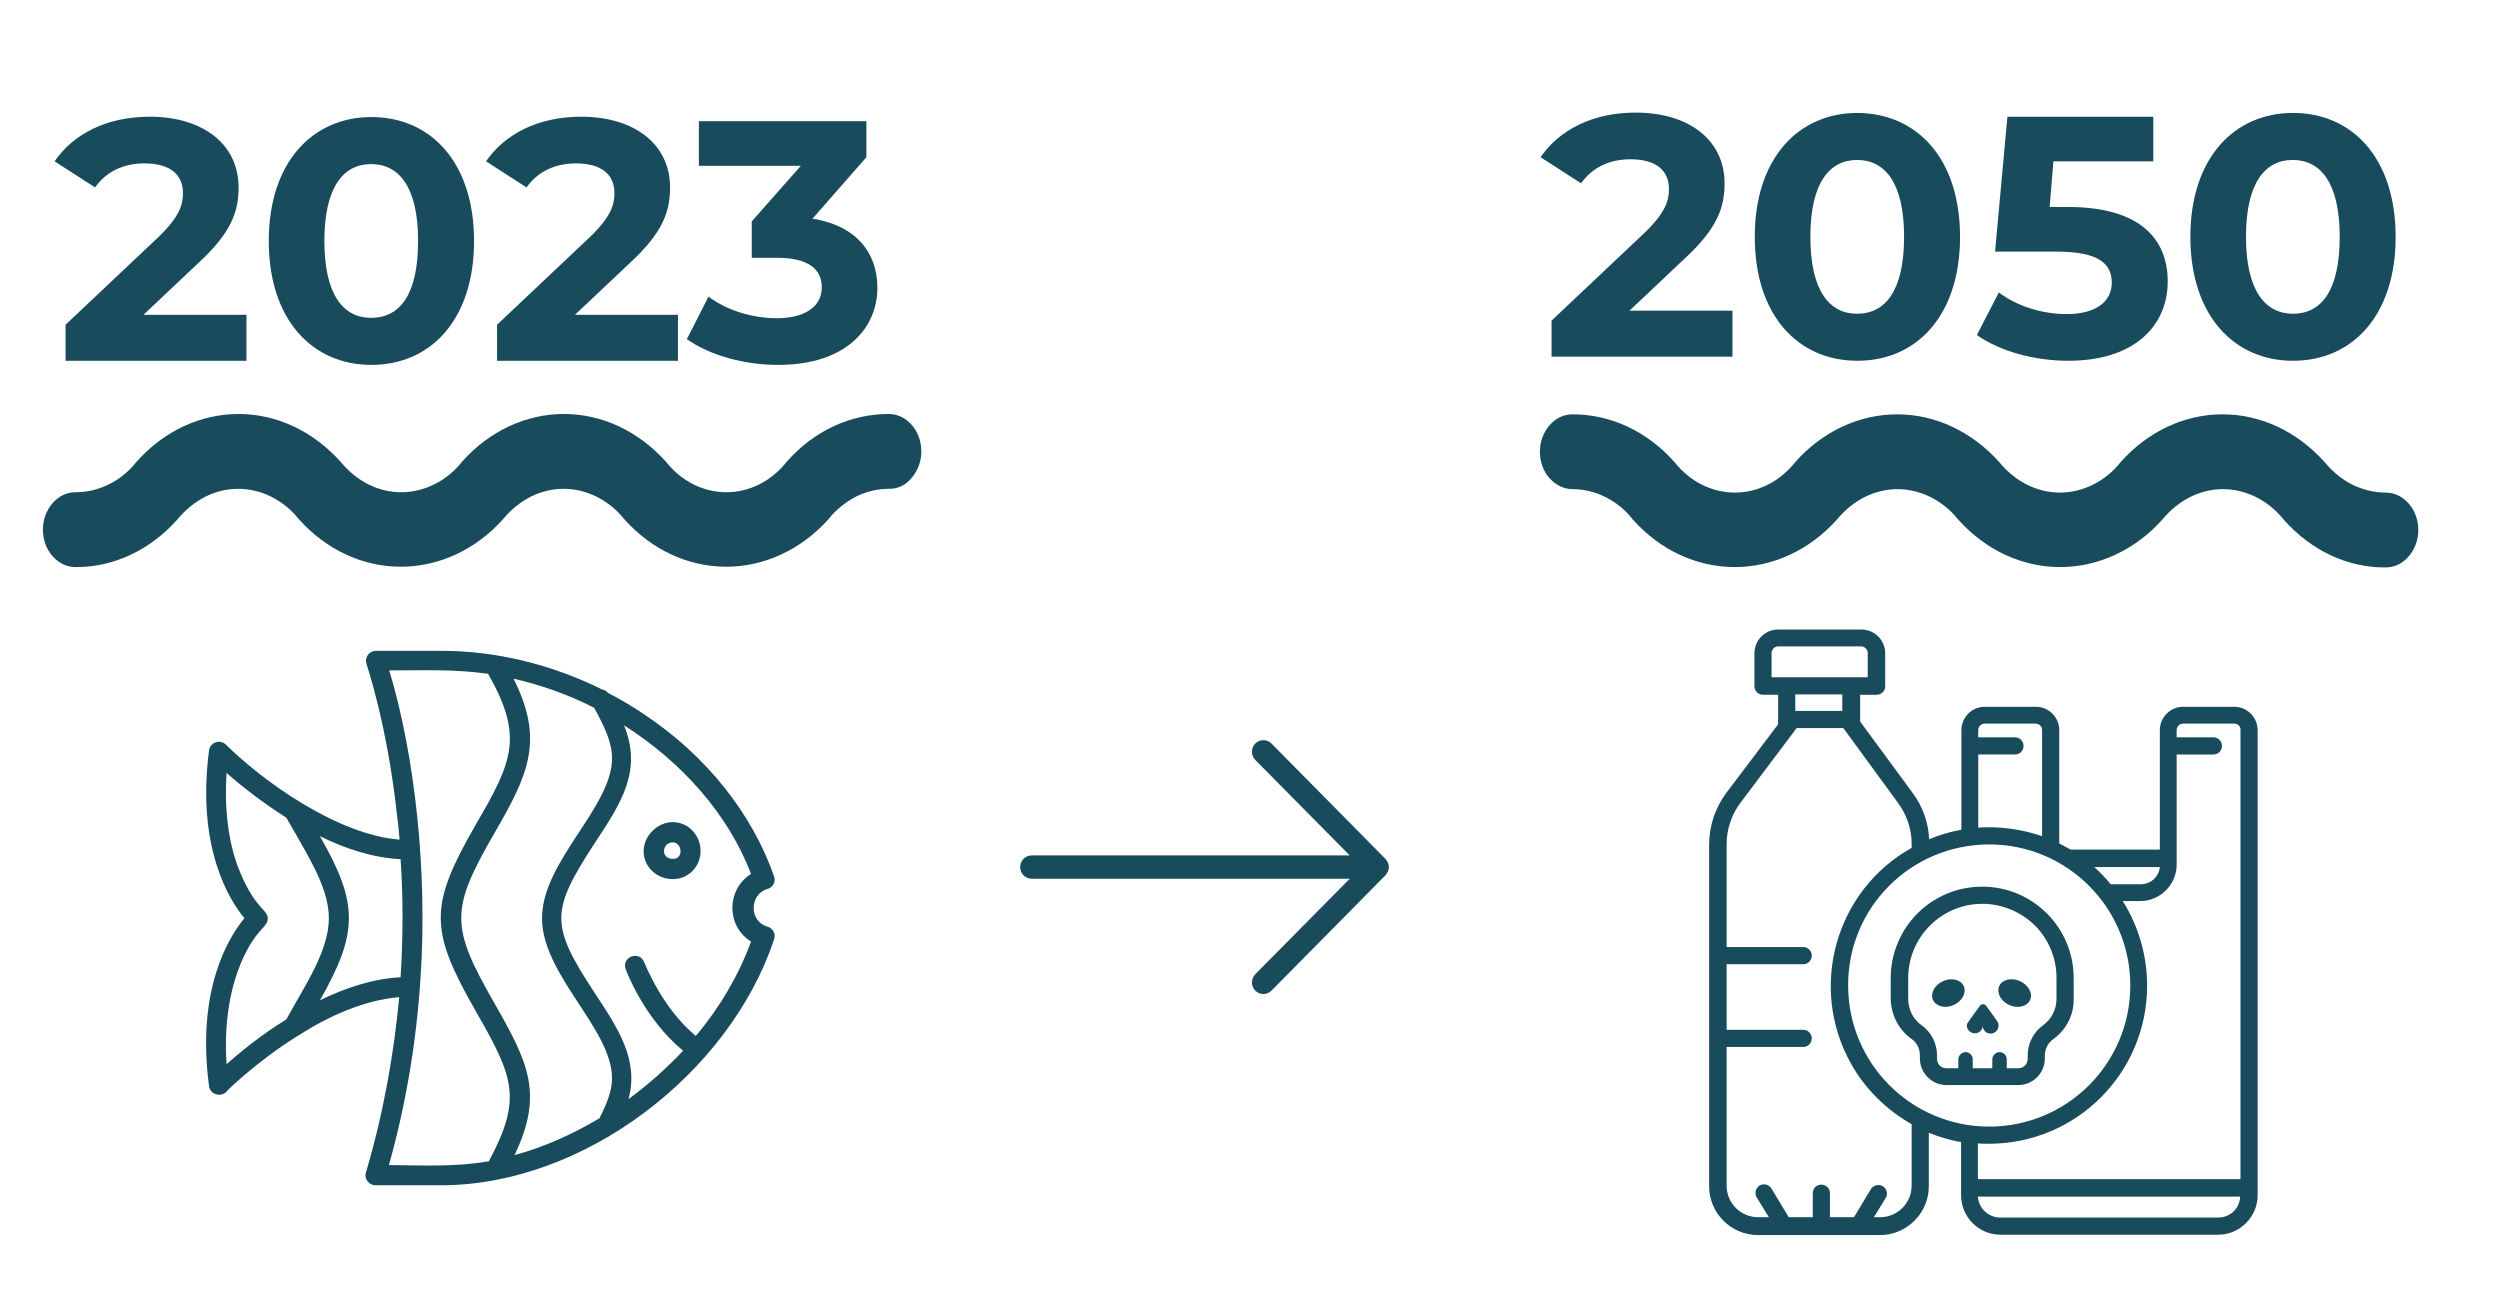<?xml version="1.0" encoding="utf-8"?>
<!-- Generator: Adobe Illustrator 28.3.0, SVG Export Plug-In . SVG Version: 6.00 Build 0)  -->
<svg version="1.1" id="Layer_1" xmlns="http://www.w3.org/2000/svg" xmlns:xlink="http://www.w3.org/1999/xlink" x="0px" y="0px"
	 viewBox="0 0 728.3 380" style="enable-background:new 0 0 728.3 380;" xml:space="preserve">
<style type="text/css">
	.st0{fill:#184B5C;}
	.st1{fill-rule:evenodd;clip-rule:evenodd;fill:#184B5C;}
	.st2{enable-background:new    ;}
</style>
<g id="toxic_from_plastic">
	<g>
		<path class="st0" d="M650.9,205.9H636c-3.8,0-6.8,3.1-6.8,6.8v34.8h-26c-1.1-0.6-2.2-1.2-3.3-1.8v-33c0-3.8-3.1-6.8-6.8-6.8h-14.9
			c-3.8,0-6.8,3.1-6.8,6.8v29c-3.2,0.6-6.4,1.5-9.4,2.8c-0.2-4.9-1.9-9.6-4.8-13.5l-15.3-20.8v-7.8h4.8c1.4,0,2.5-1.1,2.5-2.5v-9.6
			c0-3.8-3.1-6.9-6.9-6.9H518c-3.8,0-6.9,3.1-6.9,6.9v9.6c0,1.4,1.1,2.5,2.5,2.5h4.4v8.6l-15.1,20c-3.2,4.3-5,9.6-5,15v99.6
			c0,7.8,6.4,14.2,14.2,14.2h35.6c7.8,0,14.2-6.4,14.2-14.2v-15.6c3,1.2,6.2,2.2,9.4,2.7v15.5c0,6.3,5.1,11.5,11.5,11.5h63.4
			c6.3,0,11.5-5.2,11.5-11.5V212.8C657.7,209,654.7,205.9,650.9,205.9z M629.2,252.6c-0.3,2.9-2.7,5-5.6,5h-8.7
			c-1.5-1.8-3.1-3.5-4.8-5H629.2z M579.5,246c22.7,0,41.1,18.4,41.1,41.1c0,22.7-18.4,41.1-41.1,41.1s-41.1-18.4-41.1-41.1
			C538.3,264.4,556.7,246,579.5,246z M576.3,219.8H587c1.4,0,2.5-1.1,2.5-2.5c0-1.4-1.1-2.5-2.5-2.5h-10.7v-2.1c0-1,0.8-1.9,1.9-1.9
			H593c1,0,1.9,0.8,1.9,1.9v30.9c-5-1.7-10.1-2.6-15.4-2.6c-1.1,0-2.1,0-3.2,0.1L576.3,219.8L576.3,219.8z M516.1,197.3v-7.1
			c0-1,0.9-1.9,1.9-1.9l0,0h24.2c1,0,1.9,0.9,1.9,1.9l0,0v7.1H516.1z M536.7,202.3v4.8H523v-4.8H536.7z M556.9,345.4
			c0,5.1-4.1,9.2-9.2,9.2h-1.8l3.5-5.7c0.7-1.2,0.2-2.7-1-3.4c-1.1-0.6-2.6-0.2-3.3,0.8l-5,8.3h-7v-7c0-1.4-1.1-2.5-2.5-2.5
			s-2.5,1.1-2.5,2.5l0,0v7h-7l-5-8.3c-0.7-1.2-2.2-1.6-3.4-1c-1.2,0.7-1.6,2.2-1,3.4c0,0.1,0.1,0.1,0.1,0.2l3.5,5.7h-3.1
			c-5.1,0-9.2-4.1-9.2-9.2V305h22.3c1.4,0,2.5-1.1,2.5-2.5c0-1.4-1.1-2.5-2.5-2.5h-22.3v-19.1h22.3c1.4,0,2.5-1.1,2.5-2.5
			c0-1.4-1.1-2.5-2.5-2.5h-22.3v-30c0-4.3,1.4-8.5,4-12l16.4-21.8h13.6L553,234c2.5,3.4,3.9,7.6,3.9,11.8v1.2
			c-22.2,12.4-30.1,40.6-17.7,62.8c4.1,7.4,10.3,13.5,17.7,17.7L556.9,345.4z M646.2,354.7h-63.5c-3.4,0-6.3-2.7-6.5-6.1h76.4
			C652.5,352,649.7,354.7,646.2,354.7z M652.7,343.5h-76.5v-10.4c1,0.1,2.1,0.1,3.2,0.1c25.5,0,46.1-20.6,46.1-46.1
			c0-8.7-2.5-17.3-7.1-24.6h5.1c5.8,0,10.6-4.8,10.6-10.6v-32.1h10.7c1.4,0,2.5-1.1,2.5-2.5c0-1.4-1.1-2.5-2.5-2.5h-10.7v-2.1
			c0-1,0.8-1.9,1.9-1.9h14.9c1,0,1.9,0.8,1.8,1.9L652.7,343.5z"/>
	</g>
	<g>
		<path class="st0" d="M573,299.1c0.2,1.2,1.4,2.1,2.7,1.9c1.1-0.2,1.9-1.1,1.9-2.2c0,1.3,1,2.3,2.3,2.3s2.3-1,2.3-2.3
			c0-0.3,0-0.6-0.1-0.8c-0.1-0.3-2.2-3.3-3.5-5c-0.4-0.5-1.1-0.6-1.6-0.2c-0.1,0.1-0.2,0.1-0.2,0.2l-3.2,4.4
			c-0.1,0.1-0.1,0.2-0.2,0.4l0,0C573,298.1,572.9,298.6,573,299.1z"/>
	</g>
	<g>
		<path class="st0" d="M585.4,292.8c2.5,1.1,5.2,0.4,6-1.5c0.9-1.9-0.5-4.4-3-5.5c-2.5-1.1-5.2-0.4-6,1.5
			C581.6,289.3,582.9,291.7,585.4,292.8z"/>
	</g>
	<g>
		<path class="st0" d="M569.1,292.8c2.5-1.1,3.8-3.5,3-5.5c-0.9-1.9-3.5-2.6-6-1.5c-2.5,1.1-3.8,3.5-3,5.5
			C564,293.2,566.7,293.9,569.1,292.8z"/>
	</g>
	<g>
		<path class="st0" d="M556.8,302.6c1.6,1.1,2.5,2.9,2.5,4.8v1c0,4.2,3.5,7.7,7.7,7.7H588c4.2,0,7.7-3.5,7.7-7.7v-0.9
			c0-1.9,0.9-3.7,2.5-4.8c3.7-2.7,6-7,5.9-11.7v-6.1c0-7.1-2.8-13.8-7.8-18.8l0,0c-10.4-10.4-27.3-10.4-37.7,0
			c-5,5-7.8,11.8-7.8,18.8v6.1C550.9,295.5,553,299.9,556.8,302.6z M555.9,284.9c0-11.9,9.7-21.6,21.6-21.6c5.7,0,11.2,2.3,15.3,6.3
			l0,0c4.1,4.1,6.3,9.6,6.3,15.3v6.1c0,3-1.4,5.8-3.8,7.6c-2.9,2-4.6,5.4-4.6,8.9v1c0,1.5-1.2,2.7-2.7,2.7h-3.4v-2.6
			c0-1.2-1-2.1-2.1-2.1s-2.1,1-2.1,2.1v2.6h-5.7v-2.6c0-1.2-1-2.1-2.1-2.1s-2.1,1-2.1,2.1v2.6H567c-1.5,0-2.7-1.2-2.7-2.7v-1
			c0-3.5-1.7-6.9-4.6-8.9c-2.4-1.7-3.8-4.6-3.8-7.6L555.9,284.9z"/>
	</g>
</g>
<g>
	<path class="st0" d="M458.1,142.5c3.3,0,6.6,0.8,9.6,2.3c3,1.5,5.8,3.7,8,6.6c8,8.9,18.6,13.8,29.7,13.8c11.1,0,21.8-5,29.7-13.8
		c2.3-2.8,5-5,8.1-6.6c3-1.5,6.3-2.3,9.6-2.3c3.3,0,6.6,0.8,9.6,2.3s5.8,3.7,8.1,6.6c8,8.9,18.6,13.8,29.7,13.8s21.8-5,29.7-13.8
		c2.3-2.8,5-5,8.1-6.6c3-1.5,6.3-2.3,9.6-2.3c3.3,0,6.6,0.8,9.6,2.3s5.8,3.7,8.1,6.6c8,9,18.6,14,29.7,13.9c2.5,0,4.9-1.1,6.7-3.2
		c1.8-2.1,2.8-4.8,2.8-7.7s-1-5.7-2.8-7.7c-1.8-2.1-4.2-3.2-6.7-3.2c-3.3,0-6.6-0.8-9.7-2.3c-3-1.5-5.8-3.8-8.1-6.6
		c-8-8.9-18.6-13.9-29.7-13.9c-11.1,0-21.8,5-29.7,13.9c-2.2,2.8-5,5.1-8.1,6.6c-3,1.5-6.3,2.3-9.6,2.3s-6.6-0.8-9.6-2.3
		c-3-1.5-5.8-3.8-8.1-6.6c-8-8.9-18.6-13.9-29.7-13.9c-11.1,0-21.8,5-29.7,13.9c-2.2,2.8-5,5.1-8,6.6s-6.3,2.3-9.6,2.3
		c-3.3,0-6.6-0.8-9.6-2.3s-5.8-3.8-8-6.6c-8-9-18.6-13.9-29.7-13.9c-2.5,0-4.9,1.1-6.7,3.2c-1.8,2.1-2.8,4.8-2.8,7.7
		c0,2.9,1,5.7,2.8,7.7C453.2,141.3,455.6,142.5,458.1,142.5z"/>
</g>
<g id="Layer_x0020_1">
	<g>
		<path class="st1" d="M128.4,345.3h-19c-1.9,0-3.4-1.9-2.8-3.7c5.3-17.9,8.2-35.2,9.7-51.1c-10,0.8-20.3,5.4-28.8,10.8
			c-0.3,0.2-0.6,0.4-1,0.6c-11.9,7.5-20.6,16-20.6,16.2c-1.6,1.6-4.7,0.8-5-1.7c-3.8-28.3,5.9-43.6,10.3-48.9
			c-4.4-5.3-14-20.6-10.3-48.9c0.3-2.3,3.2-3.4,5-1.6c10.5,10.4,32.3,26.2,50.5,27.6c-0.2-2.4-0.4-4.7-0.7-6.8
			c-2.9-26.9-8.9-44.1-8.9-44.3c-0.7-2.2,0.9-3.9,2.7-3.9h19.1c15.8,0,32,3.9,46.9,11.3c0.7,0.1,1.2,0.5,1.7,1
			c3.7,1.9,7.2,4,10.6,6.3c18,12,31.3,28.8,37.7,47.1c0.6,1.6-0.4,3.3-2,3.7c-5.3,1.6-5.2,9.5,0,10.9c1.6,0.5,2.6,2.1,2,3.8
			C212.5,312.6,170.3,345.3,128.4,345.3z M199,306.1c-11.3-9.3-16.5-23.1-16.7-23.7c-1.4-3.6,4-5.7,5.4-2c0.1,0.1,5,13.1,15,21.4
			c7-8.3,12.5-17.7,16.1-27.5c-7.4-4.6-7.1-15.3,0-19.7c-6.7-17.5-20.2-32.6-37-43.3c5.3,13.2-0.6,22.3-8.6,34.4
			c-12.9,19.8-12.9,23.8,0,43.5c6.8,10.3,13,19.5,9.9,31C188.8,316,194.2,311.2,199,306.1z M174.6,325.8c2.2-4.3,3.7-8,3.7-11.7
			c0-14.3-20.4-30.1-20.4-46.6c0-16.6,20.4-32.3,20.4-46.6c0-4.7-2.2-9.2-5.2-14.7c-7.4-3.8-15.3-6.6-23.5-8.5
			c9,17.9,4.4,27.8-5.5,44.9c-13,22.5-12.9,27.2-0.1,49.6c10,17.5,14.4,26.5,5.9,44.3C158.4,334.2,166.7,330.5,174.6,325.8z
			 M196,256.1c-4.7,0-8.5-3.6-8.5-8.1c0-4.5,4-8.5,8.5-8.5s8.1,3.8,8.1,8.5C204,252.6,200.5,256.1,196,256.1z M196,245.4
			c-3.1,0-3.7,4.8,0,4.8C199.3,250.3,198.7,245.4,196,245.4z M83.4,297c5.2-9.6,12.4-19.8,12.4-29.5c0-7.8-4.6-15.7-9.4-24.1
			c-1-1.7-2-3.5-3-5.2c-7.4-4.7-13.5-9.6-17.4-13c-0.9,13.8,1.6,23.6,4.2,29.5c4.4,10.3,7.8,10.2,7.8,12.9c0,2.7-3.4,2.7-7.8,12.9
			c-2.5,6-5.1,15.7-4.2,29.5C69.9,306.6,76,301.5,83.4,297z M93.2,243.6c11.3,19.7,11.2,28.1,0,47.8c7.4-3.6,15.4-6.3,23.5-6.7
			c0.8-12.7,0.7-24.2,0-34.4C108.6,249.9,100.5,247.2,93.2,243.6z M142.4,338.3c9.8-18.2,7.2-24.5-3.5-43.2c-14-24.4-14-31.1,0-55.4
			c10.5-18,13.6-25.3,3.3-43.4c-9.6-1.4-19.2-1-28.8-1c7.5,24.9,11.2,58.8,9.1,89.7c-1.2,18.6-4.3,37-9.2,54.4
			C123.1,339.5,132.7,340,142.4,338.3z"/>
	</g>
</g>
<g>
	<path class="st0" d="M265.6,139.2c1.8-2.1,2.8-4.8,2.8-7.7c0-2.9-1-5.7-2.8-7.7c-1.8-2.1-4.2-3.2-6.7-3.2
		c-11.1,0-21.8,4.9-29.7,13.9c-2.2,2.8-5,5.1-8,6.6c-3,1.5-6.3,2.3-9.6,2.3s-6.6-0.8-9.6-2.3s-5.8-3.8-8-6.6
		c-8-8.9-18.6-13.9-29.7-13.9c-11.1,0-21.8,5-29.7,13.9c-2.2,2.8-5,5.1-8.1,6.6c-3,1.5-6.3,2.3-9.6,2.3c-3.3,0-6.6-0.8-9.6-2.3
		c-3-1.5-5.8-3.8-8.1-6.6c-8-8.9-18.6-13.9-29.7-13.9s-21.8,5-29.7,13.9c-2.2,2.8-5,5.1-8.1,6.6c-3,1.5-6.3,2.3-9.7,2.3
		c-2.5,0-4.9,1.1-6.7,3.2c-1.8,2.1-2.8,4.8-2.8,7.7s1,5.7,2.8,7.7c1.8,2.1,4.2,3.2,6.7,3.2c11.1,0.1,21.8-5,29.7-13.9
		c2.3-2.8,5-5,8.1-6.6c3-1.5,6.3-2.3,9.6-2.3s6.6,0.8,9.6,2.3c3,1.5,5.8,3.7,8.1,6.6c8,8.9,18.6,13.8,29.7,13.8s21.8-5,29.7-13.8
		c2.3-2.8,5-5,8.1-6.6c3-1.5,6.3-2.3,9.6-2.3s6.6,0.8,9.6,2.3s5.8,3.7,8.1,6.6c8,8.9,18.6,13.8,29.7,13.8c11.1,0,21.8-5,29.7-13.8
		c2.2-2.8,5-5,8-6.6c3-1.5,6.3-2.3,9.6-2.3C261.5,142.5,263.9,141.3,265.6,139.2z"/>
</g>
<g class="st2">
	<path class="st0" d="M504.7,90.7v13.2H452V93.4L478.9,68c6.2-5.9,7.3-9.5,7.3-12.9c0-5.5-3.8-8.7-11.2-8.7c-6,0-11.1,2.3-14.4,7
		l-11.8-7.6c5.4-7.9,15.1-13,27.7-13c15.5,0,25.9,8,25.9,20.6c0,6.8-1.9,13-11.7,22l-16,15.1H504.7z"/>
	<path class="st0" d="M511.2,69c0-23,12.8-36.1,29.9-36.1C558.3,33,571,46,571,69s-12.7,36.1-29.9,36.1
		C523.9,105.1,511.2,92,511.2,69z M554.7,69c0-15.8-5.6-22.4-13.7-22.4c-8,0-13.6,6.6-13.6,22.4s5.6,22.4,13.6,22.4
		C549.1,91.4,554.7,84.9,554.7,69z"/>
	<path class="st0" d="M631.5,82c0,12.4-9.1,23.1-29,23.1c-9.7,0-19.8-2.7-26.6-7.5l6.4-12.4c5.3,4,12.6,6.3,19.8,6.3
		c8.1,0,13.1-3.4,13.1-9.1c0-5.5-3.6-9.1-16.2-9.1h-17.8l3.6-39.3h42.5v13h-29.1l-1.1,13.3h5.7C623.4,60.4,631.5,69.6,631.5,82z"/>
	<path class="st0" d="M638.1,69c0-23,12.8-36.1,29.9-36.1c17.2,0,29.9,13.1,29.9,36.1s-12.7,36.1-29.9,36.1
		C650.9,105.1,638.1,92,638.1,69z M681.6,69c0-15.8-5.6-22.4-13.7-22.4c-8,0-13.6,6.6-13.6,22.4S660,91.4,668,91.4
		C676.1,91.4,681.6,84.9,681.6,69z"/>
</g>
<g class="st2">
	<path class="st0" d="M71.8,91.9v13.2H19.1V94.6L46,69.2c6.2-5.9,7.3-9.5,7.3-12.9c0-5.5-3.8-8.7-11.2-8.7c-6,0-11.1,2.3-14.4,7
		l-11.8-7.6c5.4-7.9,15.1-13,27.7-13c15.5,0,25.9,8,25.9,20.6c0,6.8-1.9,13-11.7,22l-16,15.1H71.8z"/>
	<path class="st0" d="M78.3,70.2c0-23,12.8-36.1,29.9-36.1c17.2,0,29.9,13.1,29.9,36.1s-12.7,36.1-29.9,36.1
		C91,106.3,78.3,93.2,78.3,70.2z M121.8,70.2c0-15.8-5.6-22.4-13.7-22.4c-8,0-13.6,6.6-13.6,22.4s5.6,22.4,13.6,22.4
		C116.3,92.6,121.8,86.1,121.8,70.2z"/>
	<path class="st0" d="M197.5,91.9v13.2h-52.7V94.6l26.9-25.4c6.2-5.9,7.3-9.5,7.3-12.9c0-5.5-3.8-8.7-11.2-8.7c-6,0-11.1,2.3-14.4,7
		l-11.8-7.6c5.4-7.9,15.1-13,27.7-13c15.5,0,25.9,8,25.9,20.6c0,6.8-1.9,13-11.7,22l-16,15.1H197.5z"/>
	<path class="st0" d="M255.6,83.8c0,11.8-9.1,22.5-28.9,22.5c-9.8,0-19.8-2.7-26.6-7.5l6.3-12.4c5.3,4,12.7,6.3,19.9,6.3
		c8.1,0,13.1-3.3,13.1-9c0-5.3-3.9-8.6-13.1-8.6H219V64.5l14.3-16.2h-29.7v-13h48.8v10.5l-15.7,17.9
		C249.3,65.7,255.6,73.5,255.6,83.8z"/>
</g>
<g id="Arrow_Forward">
	<path class="st1" d="M404.6,252.6c0-0.9-0.4-1.7-1-2.4l-33.2-33.6c-1.3-1.3-3.4-1.3-4.7,0c-1.3,1.3-1.3,3.5,0,4.8l27.5,27.8h-92.6
		c-1.9,0-3.4,1.5-3.4,3.4s1.5,3.4,3.4,3.4h92.6l-27.5,27.8c-1.3,1.3-1.3,3.5,0,4.8s3.4,1.3,4.7,0l33.2-33.6
		C404.2,254.3,404.6,253.5,404.6,252.6z"/>
</g>
</svg>
